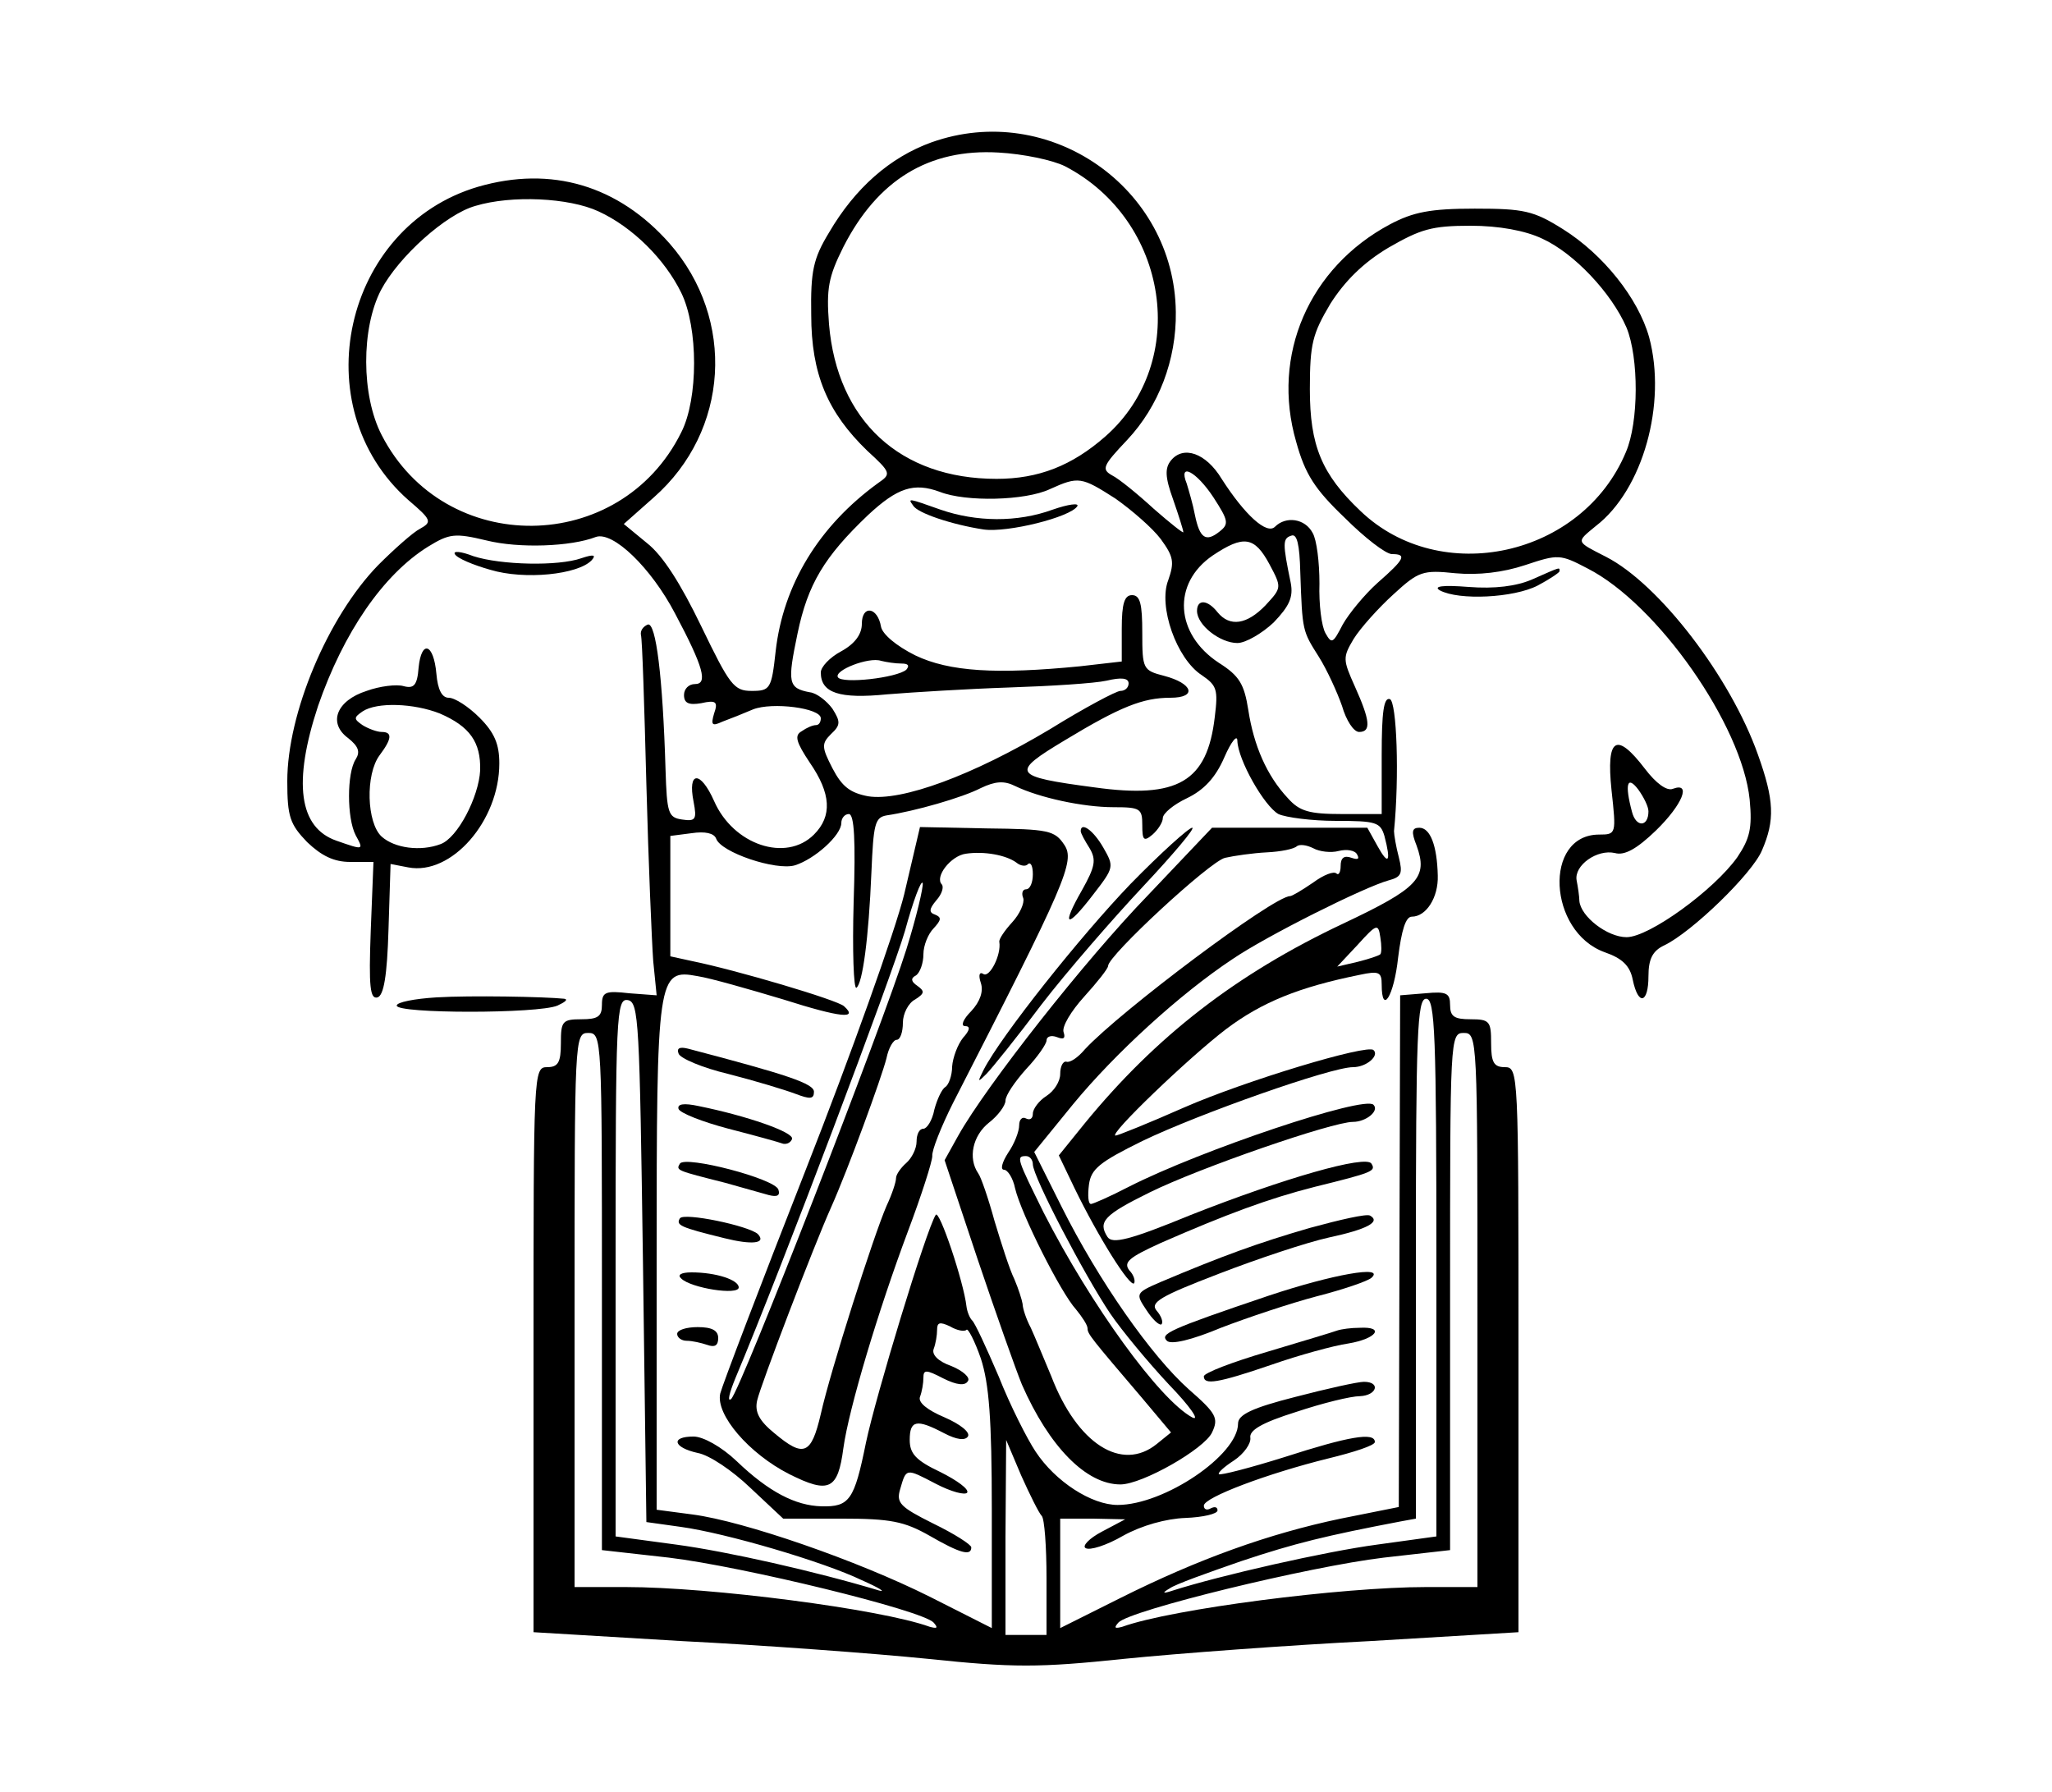 <?xml version="1.0" standalone="no"?>
<!DOCTYPE svg PUBLIC "-//W3C//DTD SVG 20010904//EN"
 "http://www.w3.org/TR/2001/REC-SVG-20010904/DTD/svg10.dtd">
<svg version="1.0" xmlns="http://www.w3.org/2000/svg"
 width="300pt" height="262pt" viewBox="0 0 300 262"
 preserveAspectRatio="xMidYMid meet">
<g transform="translate(0,262) scale(0.1,-0.1)"
fill="#000000" stroke="none">
<path d="M1362 2412 c-61 -22 -112 -67 -150 -132 -23 -38 -27 -56 -26 -120 0
-87 24 -143 82 -199 35 -32 35 -34 16 -47 -87 -63 -139 -149 -150 -246 -6 -55
-8 -58 -35 -58 -26 0 -32 8 -74 95 -30 62 -56 103 -79 121 l-34 28 44 39 c110
97 120 260 23 371 -75 85 -173 114 -280 83 -197 -58 -256 -322 -102 -458 34
-29 35 -32 17 -42 -10 -5 -38 -30 -61 -53 -74 -76 -133 -217 -133 -316 0 -52
4 -63 29 -89 21 -20 39 -29 63 -29 l34 0 -4 -101 c-3 -82 -1 -100 10 -97 9 3
14 31 16 100 l3 95 26 -5 c63 -12 133 68 133 152 0 28 -7 45 -29 67 -16 16
-36 29 -45 29 -10 0 -16 12 -18 35 -4 45 -22 50 -26 9 -2 -26 -7 -31 -22 -27
-10 3 -35 0 -54 -7 -44 -14 -57 -47 -27 -69 15 -12 18 -20 11 -31 -13 -20 -13
-86 0 -111 12 -22 12 -22 -28 -8 -55 19 -64 85 -27 197 37 107 95 192 161 233
31 19 39 20 85 9 48 -12 124 -9 160 5 25 9 81 -45 116 -112 42 -79 48 -103 29
-103 -9 0 -16 -7 -16 -16 0 -12 7 -15 25 -12 22 5 25 2 19 -15 -5 -17 -3 -19
12 -12 11 4 31 12 45 18 28 11 99 2 99 -13 0 -6 -3 -10 -7 -10 -5 0 -14 -4
-21 -9 -11 -6 -8 -16 12 -46 31 -45 33 -78 6 -105 -41 -41 -118 -15 -146 49
-20 45 -39 44 -30 -1 5 -26 3 -29 -17 -26 -20 3 -22 9 -24 73 -4 135 -14 216
-26 212 -7 -3 -11 -9 -10 -15 2 -6 5 -104 8 -219 3 -114 8 -231 10 -258 l5
-50 -40 3 c-35 4 -40 2 -40 -17 0 -17 -6 -21 -30 -21 -28 0 -30 -3 -30 -35 0
-28 -4 -35 -20 -35 -20 0 -20 -7 -20 -413 l0 -413 217 -13 c119 -6 281 -18
360 -26 124 -13 162 -13 286 0 79 8 241 20 360 26 l217 13 0 413 c0 406 0 413
-20 413 -16 0 -20 7 -20 35 0 32 -2 35 -30 35 -24 0 -30 4 -30 21 0 17 -5 20
-36 17 l-37 -3 -1 -374 -1 -374 -85 -17 c-105 -22 -208 -59 -322 -116 l-88
-44 0 80 0 80 48 0 47 -1 -34 -18 c-19 -10 -29 -21 -24 -24 6 -4 31 4 55 18
27 15 63 25 91 26 26 1 47 6 47 11 0 5 -4 6 -10 3 -5 -3 -10 -2 -10 4 0 12 93
47 182 69 37 9 68 19 68 24 0 15 -39 8 -132 -22 -51 -16 -94 -27 -96 -25 -2 2
8 11 22 20 15 10 25 25 24 33 -2 11 16 22 67 38 39 13 80 23 93 23 25 1 31 21
6 21 -9 0 -54 -10 -100 -22 -63 -16 -84 -26 -84 -39 0 -46 -108 -119 -176
-119 -38 0 -91 34 -120 78 -12 18 -37 67 -54 110 -18 42 -35 79 -39 82 -3 3
-7 12 -8 20 -4 36 -40 143 -45 134 -14 -22 -88 -266 -102 -333 -17 -84 -24
-94 -65 -93 -38 1 -77 21 -124 66 -22 21 -49 36 -63 36 -34 0 -30 -16 6 -24
17 -3 51 -26 77 -51 l48 -45 85 0 c72 0 92 -4 129 -25 45 -26 61 -30 61 -17 0
4 -25 20 -56 35 -48 24 -54 30 -48 50 9 31 8 31 52 8 23 -12 43 -17 46 -13 3
5 -15 18 -39 30 -36 17 -45 27 -45 47 0 29 10 31 50 10 19 -10 31 -11 35 -5 4
6 -11 18 -34 28 -26 11 -39 22 -36 30 3 8 5 20 5 28 0 12 4 12 29 -1 20 -10
32 -11 36 -4 4 5 -7 15 -24 22 -20 7 -29 17 -26 25 3 8 5 20 5 28 0 11 4 12
19 5 10 -6 21 -8 24 -5 2 3 12 -16 21 -42 12 -37 16 -88 16 -221 l0 -173 -91
46 c-106 53 -271 110 -346 120 l-53 7 0 366 c0 416 1 425 60 414 19 -3 75 -19
125 -34 85 -27 110 -29 89 -10 -9 9 -158 53 -222 66 l-32 7 0 88 0 88 31 4
c20 3 33 0 36 -8 7 -20 87 -47 115 -39 29 9 68 44 68 62 0 7 5 13 11 13 8 0
10 -39 7 -129 -2 -71 0 -127 4 -125 9 6 18 72 22 169 3 70 5 80 22 83 41 6
111 26 138 40 21 10 34 11 50 3 35 -17 99 -31 144 -31 39 0 42 -2 42 -26 0
-22 2 -25 15 -14 8 7 15 18 15 24 0 7 16 20 35 29 25 12 42 30 55 60 10 23 19
34 19 24 1 -28 39 -95 60 -107 11 -5 49 -10 84 -10 59 0 65 -2 71 -22 10 -38
6 -44 -10 -15 l-15 27 -113 0 -114 0 -94 -99 c-92 -95 -236 -278 -277 -351
l-20 -36 48 -144 c27 -80 56 -162 65 -184 40 -91 94 -146 144 -146 32 0 123
52 134 76 10 21 6 28 -34 63 -55 49 -132 159 -186 267 l-40 80 57 70 c61 74
156 161 233 212 50 34 192 105 228 115 19 5 21 10 15 34 -4 15 -7 33 -7 38 8
80 4 189 -6 193 -9 3 -12 -19 -12 -82 l0 -86 -58 0 c-48 0 -62 4 -79 23 -31
33 -50 77 -58 129 -6 38 -13 50 -43 69 -64 42 -69 116 -9 157 45 30 61 28 83
-13 18 -34 18 -34 -6 -60 -27 -28 -52 -32 -70 -10 -15 19 -30 19 -30 2 0 -21
34 -47 59 -47 12 0 36 14 53 30 23 24 29 37 25 58 -12 58 -12 65 1 69 8 3 12
-12 13 -54 3 -86 3 -85 27 -123 12 -19 27 -52 34 -72 6 -21 17 -38 25 -38 18
0 16 17 -6 66 -18 40 -18 43 -2 70 10 16 36 45 58 65 37 34 43 36 91 31 33 -3
69 1 102 12 48 16 51 16 91 -5 102 -52 226 -229 237 -338 4 -42 0 -57 -18 -84
-34 -48 -129 -117 -162 -117 -28 0 -67 30 -69 53 0 6 -2 20 -4 30 -4 22 30 46
56 40 14 -4 32 6 60 33 39 38 52 71 25 61 -9 -4 -25 8 -41 29 -42 55 -57 46
-49 -31 7 -64 7 -65 -18 -65 -82 0 -75 -142 8 -172 26 -9 37 -20 41 -40 8 -39
23 -35 23 5 0 25 6 37 23 45 40 19 129 105 143 139 19 44 18 73 -6 140 -40
113 -144 249 -222 289 -45 23 -44 21 -15 45 69 53 104 179 78 276 -16 57 -67
121 -126 158 -43 27 -57 30 -129 30 -65 0 -90 -5 -124 -23 -118 -63 -174 -191
-137 -318 13 -47 27 -69 71 -111 29 -29 60 -53 69 -53 22 0 19 -7 -21 -42 -19
-17 -42 -45 -51 -61 -14 -27 -16 -29 -25 -13 -6 10 -10 43 -9 73 0 31 -4 64
-10 74 -11 21 -39 25 -55 9 -12 -12 -44 17 -78 70 -23 38 -56 49 -74 27 -9
-11 -9 -24 3 -57 8 -23 15 -45 15 -48 0 -2 -19 13 -43 34 -24 22 -51 44 -61
49 -16 9 -14 14 22 52 46 49 72 117 71 187 -2 182 -185 309 -357 248z m195
-35 c152 -79 183 -286 59 -395 -49 -43 -98 -62 -159 -62 -141 0 -233 85 -245
226 -4 52 -1 69 21 113 50 98 125 144 227 138 36 -2 79 -11 97 -20z m-682 -66
c50 -23 97 -70 121 -119 25 -51 25 -155 0 -204 -89 -180 -346 -183 -438 -4
-30 58 -30 156 -1 212 26 49 95 111 138 123 53 16 137 12 180 -8z m1380 -40
c46 -21 101 -79 123 -130 18 -44 18 -138 -1 -182 -64 -153 -271 -198 -388 -86
-57 54 -74 96 -74 178 0 67 4 81 30 125 21 33 48 60 85 82 47 27 63 32 120 32
41 0 80 -7 105 -19z m-481 -378 c22 -34 23 -39 9 -50 -20 -16 -29 -10 -36 24
-3 16 -9 36 -12 46 -13 32 14 18 39 -20z m-143 -2 c24 -17 54 -43 66 -59 19
-26 20 -34 11 -60 -15 -38 12 -115 49 -139 22 -15 24 -21 19 -61 -11 -95 -54
-120 -176 -103 -121 16 -123 21 -43 69 81 49 114 62 154 62 40 0 33 21 -9 32
-31 8 -32 10 -32 63 0 42 -3 55 -15 55 -11 0 -15 -12 -15 -49 l0 -48 -61 -7
c-122 -12 -191 -8 -241 16 -28 14 -48 31 -50 42 -5 29 -28 32 -28 4 0 -15 -10
-29 -30 -40 -17 -9 -30 -23 -30 -31 0 -30 27 -39 97 -32 37 3 118 8 178 10 61
2 125 6 143 10 21 5 32 4 32 -4 0 -6 -5 -11 -12 -11 -6 0 -53 -25 -103 -56
-112 -67 -217 -106 -266 -98 -26 5 -38 14 -52 41 -16 31 -16 36 -2 50 14 13
14 18 2 37 -8 11 -23 23 -33 24 -32 6 -33 14 -18 86 15 72 39 112 103 173 43
40 67 48 105 34 38 -15 125 -13 161 4 42 19 46 18 96 -14z m-313 -241 c10 0
12 -3 7 -9 -14 -12 -94 -21 -100 -11 -6 10 45 30 63 24 8 -2 21 -4 30 -4z
m-675 -73 c44 -19 60 -42 59 -83 -2 -39 -33 -99 -58 -108 -29 -11 -67 -6 -86
11 -22 20 -24 91 -3 119 18 24 19 34 3 34 -7 0 -20 5 -28 10 -13 9 -13 11 0
20 21 14 75 12 113 -3z m1767 -143 c0 -23 -18 -24 -24 -1 -11 41 -7 54 9 33 8
-11 15 -25 15 -32z m-453 -58 c12 3 24 1 27 -5 4 -7 1 -8 -8 -5 -11 4 -16 0
-16 -12 0 -9 -3 -14 -6 -11 -4 4 -19 -2 -34 -13 -16 -11 -31 -20 -34 -20 -24
0 -248 -168 -300 -224 -10 -12 -22 -20 -27 -18 -5 1 -9 -7 -9 -18 0 -11 -9
-25 -20 -32 -11 -7 -20 -19 -20 -26 0 -7 -4 -10 -10 -7 -5 3 -10 -1 -10 -10 0
-9 -7 -27 -16 -40 -9 -14 -12 -25 -6 -25 5 0 13 -12 16 -27 9 -38 67 -153 89
-177 9 -11 17 -23 17 -28 0 -8 5 -14 80 -102 l42 -50 -21 -17 c-51 -41 -116 0
-154 99 -11 26 -24 58 -30 71 -7 13 -12 29 -12 35 -1 6 -6 22 -12 36 -7 14
-19 52 -29 85 -9 33 -20 65 -24 70 -15 22 -8 55 16 74 13 10 24 25 24 32 0 8
14 28 30 46 17 18 30 37 30 42 0 6 7 8 15 5 10 -4 13 -2 10 7 -3 8 11 31 30
52 19 21 35 41 35 45 0 15 149 153 171 158 13 3 41 7 61 8 21 1 40 5 44 9 4 3
14 2 24 -3 9 -5 26 -7 37 -4z m-1017 -601 l5 -380 50 -7 c66 -9 209 -51 265
-78 25 -11 36 -18 25 -15 -93 28 -222 57 -296 67 l-89 12 0 394 c0 369 1 393
18 390 16 -3 17 -32 22 -383z m1160 -8 l0 -393 -87 -12 c-75 -10 -229 -45
-298 -67 -15 -5 -17 -4 -5 3 8 6 56 23 105 40 78 26 123 37 233 58 l22 4 0
380 c0 331 2 380 15 380 13 0 15 -50 15 -393z m-1220 -35 l0 -378 98 -11 c108
-13 371 -77 387 -95 7 -8 5 -9 -6 -6 -72 26 -321 58 -444 58 l-75 0 0 405 c0
398 0 405 20 405 20 0 20 -7 20 -378z m1280 -27 l0 -405 -75 0 c-123 0 -372
-32 -444 -58 -11 -3 -13 -2 -6 6 16 18 279 82 388 95 l97 11 0 378 c0 371 0
378 20 378 20 0 20 -7 20 -405z m-650 213 c0 -18 76 -163 113 -218 17 -25 56
-72 86 -104 31 -32 46 -54 34 -48 -48 26 -148 164 -217 299 -39 79 -41 83 -26
83 6 0 10 -6 10 -12z m13 -514 c4 -4 7 -45 7 -91 l0 -83 -30 0 -30 0 0 143 1
142 22 -52 c13 -29 26 -55 30 -59z"/>
<path d="M1335 1881 c6 -11 57 -28 103 -35 35 -5 127 18 137 34 3 5 -13 3 -36
-5 -52 -19 -112 -18 -164 0 -48 17 -48 17 -40 6z"/>
<path d="M665 1810 c3 -6 27 -16 52 -23 50 -15 128 -7 148 14 7 8 3 9 -15 3
-34 -12 -118 -10 -158 3 -18 7 -30 8 -27 3z"/>
<path d="M2240 1773 c-23 -10 -55 -14 -93 -11 -38 3 -52 1 -42 -5 28 -15 108
-11 143 7 17 9 32 19 32 21 0 6 3 7 -40 -12z"/>
<path d="M1322 1313 c-13 -53 -78 -235 -144 -403 -66 -168 -122 -315 -125
-327 -7 -31 42 -88 101 -118 58 -29 71 -23 79 38 8 58 51 201 94 316 20 53 36
103 36 111 -1 8 13 43 30 77 166 324 179 354 163 378 -14 21 -23 23 -113 24
l-98 2 -23 -98z m164 46 c6 -5 14 -6 17 -2 4 3 7 -3 7 -15 0 -12 -4 -22 -10
-22 -5 0 -7 -6 -4 -13 2 -7 -5 -23 -16 -35 -11 -12 -20 -25 -19 -29 3 -19 -14
-52 -23 -47 -6 4 -8 -1 -4 -13 4 -12 -1 -27 -14 -41 -12 -12 -16 -22 -9 -22 8
0 7 -6 -3 -17 -8 -10 -15 -29 -16 -42 0 -13 -5 -27 -10 -30 -5 -3 -12 -18 -16
-33 -3 -16 -11 -28 -16 -28 -6 0 -10 -8 -10 -19 0 -10 -7 -24 -15 -31 -8 -7
-15 -17 -15 -22 0 -6 -6 -24 -14 -41 -19 -44 -82 -241 -96 -304 -14 -60 -25
-64 -68 -28 -22 18 -29 31 -25 48 5 22 82 224 108 282 25 56 74 190 81 218 3
15 10 27 15 27 5 0 9 11 9 25 0 13 8 29 18 34 14 9 14 12 3 20 -9 6 -10 11 -2
15 6 4 11 18 11 31 0 13 7 30 15 38 11 12 12 16 2 20 -9 3 -9 8 2 21 8 9 11
19 8 23 -11 11 13 42 35 45 27 4 59 -2 74 -13z m-161 -127 c-34 -109 -242
-644 -256 -657 -6 -5 -3 8 6 30 69 164 229 589 248 654 12 44 24 76 26 70 1
-6 -9 -49 -24 -97z"/>
<path d="M1580 1405 c0 -3 6 -14 13 -25 10 -17 8 -27 -11 -61 -31 -54 -23 -58
16 -7 31 40 31 41 15 69 -15 26 -33 38 -33 24z"/>
<path d="M1653 1328 c-74 -77 -190 -223 -215 -272 -9 -18 -9 -19 4 -6 8 8 45
54 81 102 37 48 104 125 148 172 45 48 77 86 72 86 -5 0 -46 -37 -90 -82z"/>
<path d="M2071 1384 c17 -47 3 -62 -107 -114 -157 -74 -274 -165 -378 -292
l-38 -47 23 -48 c35 -72 81 -145 87 -139 2 3 0 12 -7 19 -9 12 0 19 46 40 96
42 158 65 225 82 85 21 90 23 83 34 -8 13 -127 -21 -264 -75 -90 -37 -115 -43
-122 -32 -14 22 -5 32 62 65 73 36 267 103 297 103 19 0 39 16 30 25 -13 14
-252 -66 -358 -120 -27 -14 -52 -25 -55 -25 -4 0 -5 12 -3 28 3 23 15 33 78
64 83 40 276 108 308 108 20 0 39 17 30 25 -9 9 -188 -45 -277 -84 -52 -23
-97 -41 -100 -41 -12 0 108 115 162 156 52 39 106 61 195 79 28 6 32 4 32 -14
0 -46 18 -17 24 39 5 40 11 60 20 60 21 0 39 28 38 60 -1 44 -11 70 -27 70
-11 0 -12 -6 -4 -26z m-53 -159 c-2 -2 -17 -7 -33 -11 l-30 -7 30 32 c28 31
30 31 33 11 2 -12 2 -23 0 -25z"/>
<path d="M638 1162 c-32 -2 -58 -7 -58 -12 0 -12 207 -12 235 0 11 5 16 9 10
10 -29 3 -137 5 -187 2z"/>
<path d="M992 1080 c2 -7 35 -21 73 -30 39 -10 82 -23 98 -29 21 -8 27 -8 27
3 0 12 -39 25 -184 63 -12 3 -17 1 -14 -7z"/>
<path d="M992 999 c2 -6 35 -19 73 -29 39 -10 75 -20 80 -22 6 -1 11 2 13 7 3
10 -67 34 -136 48 -23 5 -32 3 -30 -4z"/>
<path d="M994 919 c-6 -10 -5 -10 66 -28 25 -7 53 -15 64 -18 12 -3 17 -1 14
8 -5 16 -136 50 -144 38z"/>
<path d="M994 839 c-6 -10 0 -13 65 -29 40 -10 62 -8 49 6 -13 12 -108 32
-114 23z"/>
<path d="M1915 825 c-76 -22 -128 -41 -218 -79 -37 -16 -37 -17 -21 -41 9 -14
19 -23 22 -21 3 3 0 12 -7 20 -10 12 5 21 91 54 57 22 129 46 161 53 56 12 76
23 60 32 -5 3 -44 -6 -88 -18z"/>
<path d="M996 751 c14 -14 84 -25 84 -13 0 11 -33 22 -69 22 -16 0 -21 -4 -15
-9z"/>
<path d="M1855 726 c-148 -50 -159 -56 -149 -66 6 -6 36 1 79 19 39 15 102 36
140 46 39 10 74 22 80 27 21 19 -57 5 -150 -26z"/>
<path d="M990 670 c0 -5 6 -10 14 -10 8 0 21 -3 30 -6 11 -4 16 -1 16 10 0 11
-9 16 -30 16 -16 0 -30 -4 -30 -10z"/>
<path d="M1955 675 c-5 -2 -52 -16 -102 -31 -51 -15 -93 -31 -93 -36 0 -13 20
-10 99 17 40 14 91 28 112 31 42 7 54 25 17 23 -13 0 -27 -2 -33 -4z"/>
</g>
</svg>
